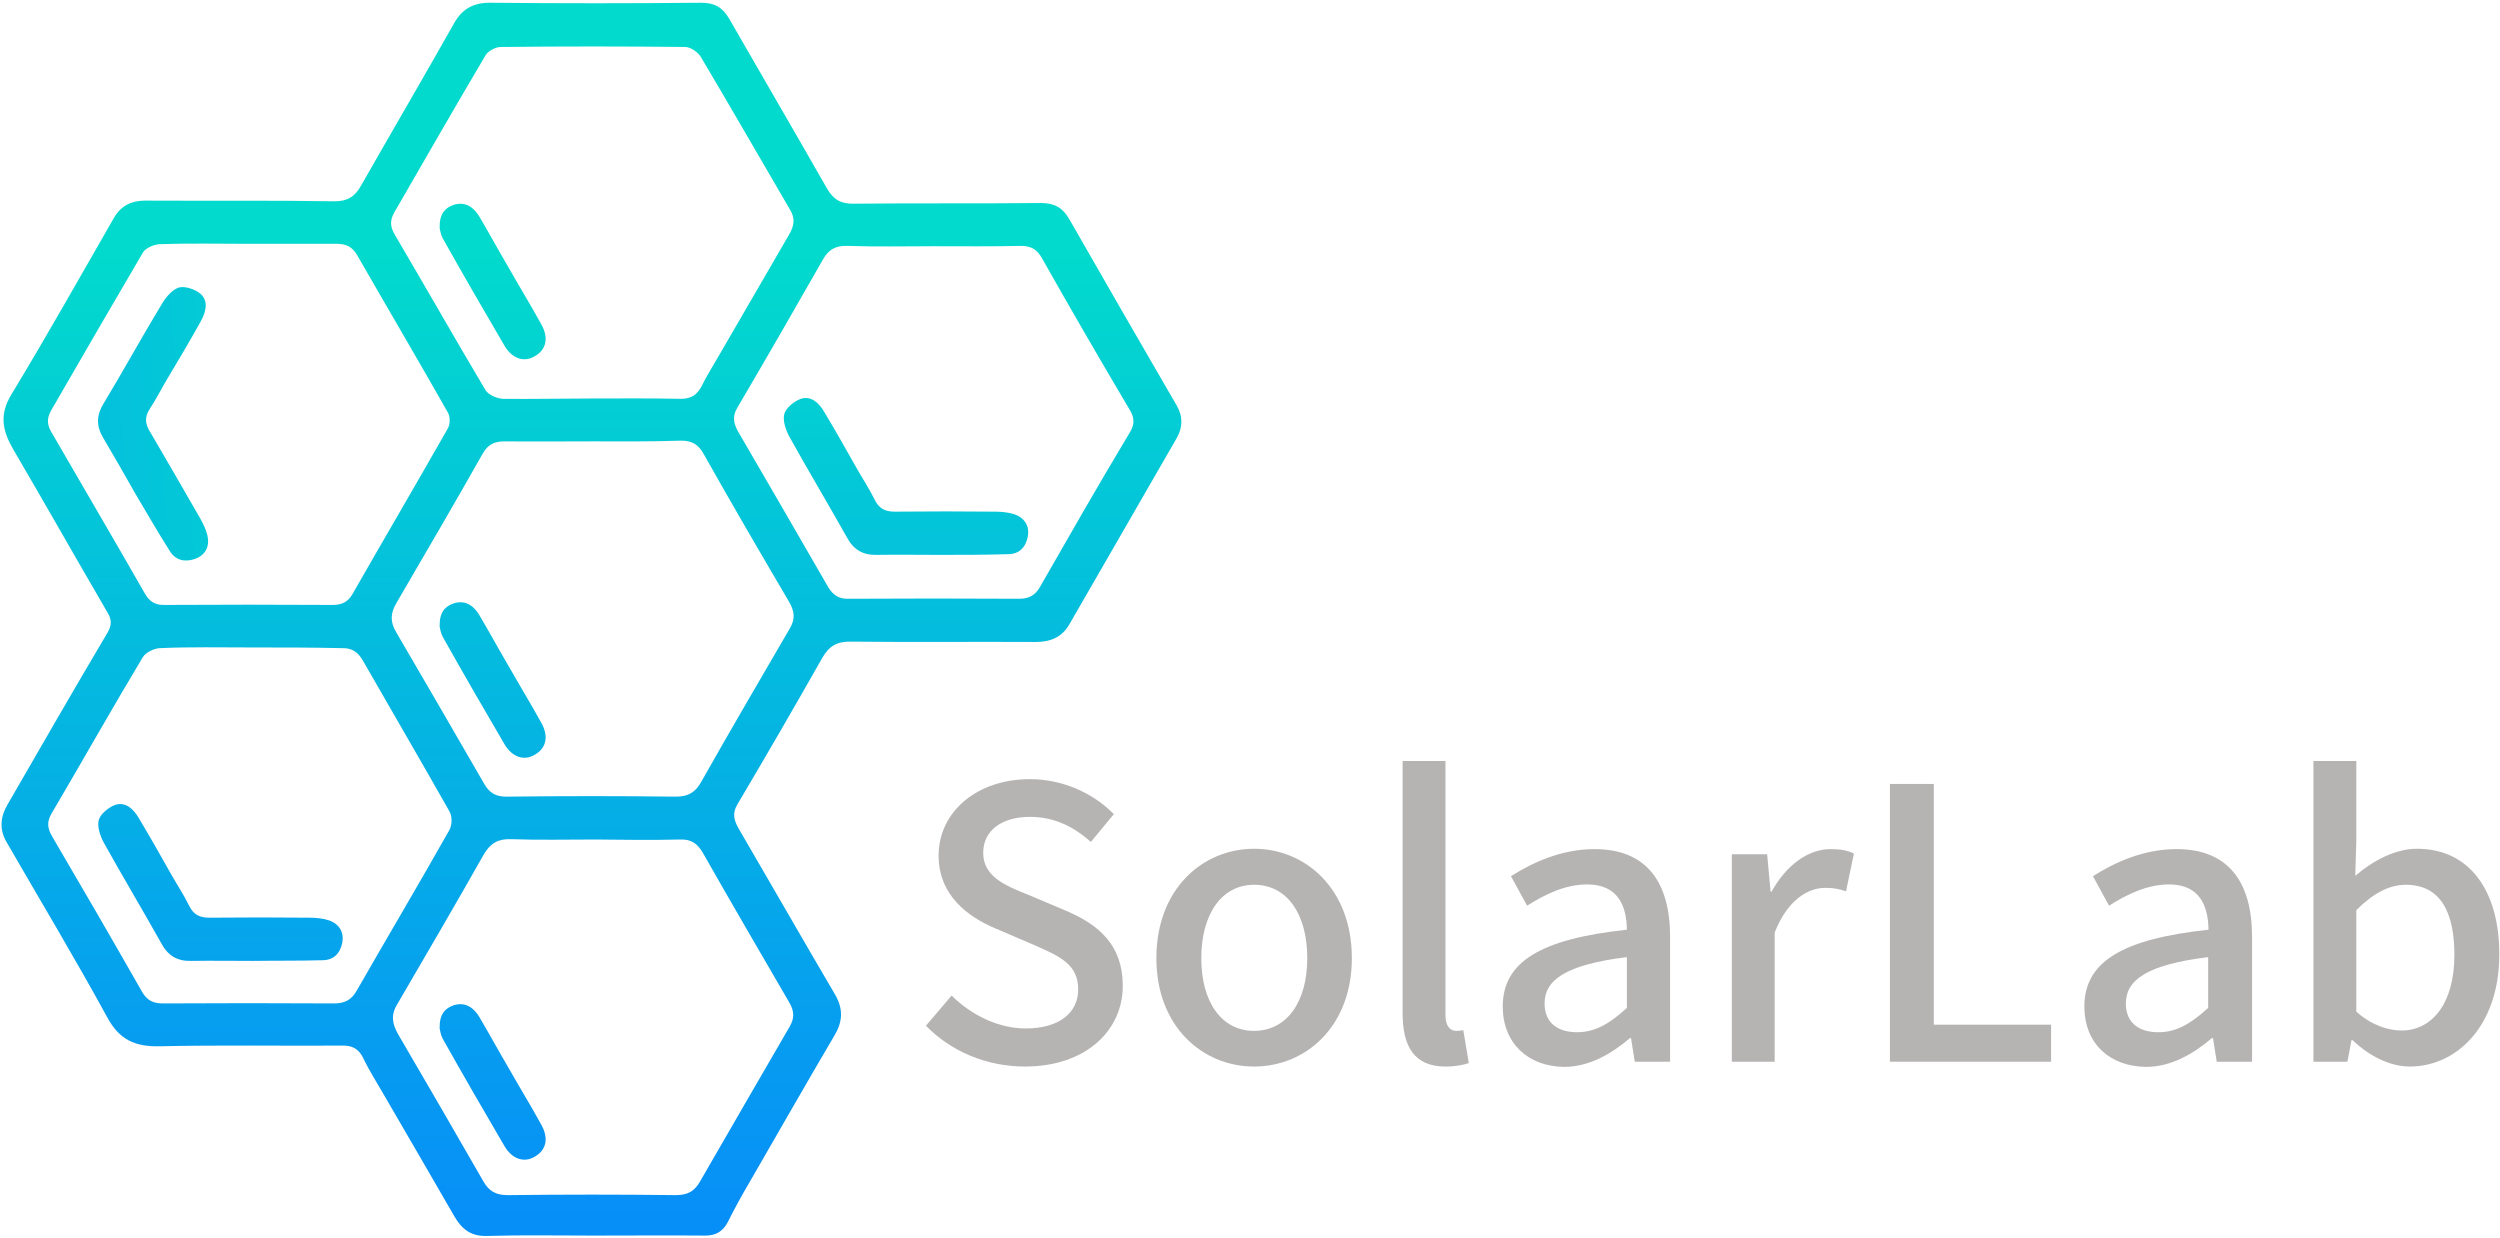 <?xml version="1.0" encoding="utf-8"?>
<!-- Generator: Adobe Illustrator 18.0.0, SVG Export Plug-In . SVG Version: 6.00 Build 0)  -->
<!DOCTYPE svg PUBLIC "-//W3C//DTD SVG 1.1//EN" "http://www.w3.org/Graphics/SVG/1.1/DTD/svg11.dtd">

<svg width="729px" height="361px" viewBox="0 0 729 361" version="1.1" xmlns="http://www.w3.org/2000/svg" xmlns:xlink="http://www.w3.org/1999/xlink">
    <defs>
        <linearGradient x1="50%" y1="98.439%" x2="50%" y2="20.317%" id="linearGradient-1">
            <stop stop-color="#078FF8" offset="0%"></stop>
            <stop stop-color="#02DACD" offset="100%"></stop>
        </linearGradient>
        <linearGradient x1="50%" y1="395.153%" x2="50%" y2="-224.414%" id="linearGradient-2">
            <stop stop-color="#078FF8" offset="0%"></stop>
            <stop stop-color="#02DACD" offset="100%"></stop>
        </linearGradient>
        <linearGradient x1="50%" y1="136.687%" x2="50%" y2="-482.881%" id="linearGradient-3">
            <stop stop-color="#078FF8" offset="0%"></stop>
            <stop stop-color="#02DACD" offset="100%"></stop>
        </linearGradient>
        <linearGradient x1="50%" y1="651.414%" x2="50%" y2="31.847%" id="linearGradient-4">
            <stop stop-color="#078FF8" offset="0%"></stop>
            <stop stop-color="#02DACD" offset="100%"></stop>
        </linearGradient>
        <linearGradient x1="50%" y1="521.912%" x2="50%" y2="-92.254%" id="linearGradient-5">
            <stop stop-color="#078FF8" offset="0%"></stop>
            <stop stop-color="#02DACD" offset="100%"></stop>
        </linearGradient>
        <linearGradient x1="50%" y1="263.075%" x2="50%" y2="-351.091%" id="linearGradient-6">
            <stop stop-color="#078FF8" offset="0%"></stop>
            <stop stop-color="#02DACD" offset="100%"></stop>
        </linearGradient>
        <linearGradient x1="-495.387%" y1="183.708%" x2="262.611%" y2="7.523%" id="linearGradient-7">
            <stop stop-color="#078FF8" offset="0%"></stop>
            <stop stop-color="#02DACD" offset="100%"></stop>
        </linearGradient>
    </defs>
    <g id="Page-1" stroke="none" stroke-width="1" fill="none" fill-rule="evenodd">
        <g id="logolab">
            <g id="Group">
                <path d="M173,360.3 C162.7,360.3 152.5,360.1 142.2,360.4 C137.4,360.6 134.7,358.5 132.5,354.7 C125.6,342.8 118.7,330.8 111.8,319 C109.8,315.5 107.6,312.1 105.9,308.5 C104.6,305.8 102.6,304.8 99.7,304.9 C81.9,305 64.1,304.7 46.3,305.1 C39.4,305.2 34.8,303.2 31.3,296.7 C21.9,279.5 11.8,262.7 2,245.7 C-0.2,242 1.02140518e-14,238.4 2.2,234.6 C11.9,217.8 21.5,201.1 31.4,184.4 C32.6,182.3 32.6,180.7 31.4,178.7 C22.2,162.9 13.2,147 3.9,131.1 C0.7,125.6 -0.3,120.9 3.4,114.9 C13.7,97.9 23.4,80.6 33.3,63.4 C35.3,60 38.3,58.5 42.3,58.5 C60.8,58.6 79.2,58.4 97.6,58.7 C101.4,58.7 103.5,57.3 105.3,54.1 C114.3,38.3 123.5,22.6 132.4,6.8 C134.7,2.7 137.9,0.8 142.8,0.8 C163.3,1 183.9,1 204.4,0.8 C208.2,0.8 210.6,2 212.6,5.4 C222,21.8 231.6,38.2 241,54.7 C242.9,58.1 245.1,59.5 249,59.4 C267.2,59.2 285.4,59.4 303.6,59.2 C307.5,59.2 309.9,60.6 311.8,63.9 C322.2,82.1 332.6,100.1 343.1,118.2 C345,121.4 344.9,124.7 343.1,127.8 C332.7,145.9 322.2,164 311.8,182.1 C309.6,185.9 306.2,187.2 302,187.2 C284.1,187.1 266.1,187.3 248.2,187.1 C244.2,187 241.8,188.3 239.8,191.8 C231.7,206.1 223.4,220.4 215,234.6 C213.4,237.3 214.1,239.4 215.5,241.8 C224.9,257.9 234.1,274 243.5,290 C246,294.3 245.7,298 243.3,302 C235,316.1 226.9,330.3 218.7,344.5 C216.4,348.4 214.2,352.4 212.2,356.4 C210.8,359.1 208.7,360.3 205.7,360.3 C194.6,360.2 183.8,360.3 173,360.3 Z M172.8,128.7 C164.2,128.7 155.7,128.8 147.1,128.7 C144.2,128.7 142.3,129.6 140.8,132.2 C132.5,146.9 124,161.4 115.5,176 C113.8,179 113.8,181.4 115.5,184.3 C124.1,199 132.6,213.7 141.1,228.4 C142.7,231.3 144.7,232.4 148,232.3 C164.2,232.1 180.4,232.1 196.7,232.3 C200.7,232.4 202.9,231 204.7,227.6 C213.1,212.7 221.8,197.9 230.4,183.1 C232,180.3 231.6,178.1 230.1,175.5 C221.7,161.2 213.3,146.8 205.2,132.4 C203.6,129.5 201.6,128.4 198.3,128.5 C189.7,128.8 181.2,128.7 172.8,128.7 Z M172.3,116.2 C181,116.2 189.7,116.1 198.4,116.3 C201.4,116.3 203.2,115.3 204.6,112.6 C206,109.7 207.8,106.9 209.4,104.1 C216.3,92.2 223.2,80.3 230.1,68.4 C231.5,66 232,63.8 230.4,61.2 C221.7,46.3 213.1,31.3 204.3,16.5 C203.4,15.1 201.3,13.7 199.8,13.7 C181.9,13.5 163.9,13.5 146,13.7 C144.5,13.7 142.3,14.9 141.6,16.1 C132.6,31.3 123.8,46.7 115,61.9 C113.7,64.2 113.7,66 115.1,68.4 C124,83.5 132.6,98.7 141.6,113.8 C142.5,115.2 144.9,116.2 146.7,116.3 C155.1,116.4 163.7,116.2 172.3,116.2 Z M173.5,244.8 C165.3,244.8 157.1,245 148.9,244.7 C145.2,244.6 143,245.9 141.1,249.1 C132.8,263.8 124.3,278.3 115.8,292.9 C113.9,296 114.4,298.6 116.1,301.6 C124.4,315.8 132.7,330.1 140.9,344.4 C142.6,347.4 144.6,348.5 148.1,348.5 C164.5,348.3 180.8,348.3 197.1,348.5 C200.6,348.5 202.6,347.3 204.2,344.4 C212.9,329.3 221.6,314.3 230.3,299.3 C231.7,296.9 231.6,294.8 230.2,292.4 C221.7,277.8 213.2,263.2 204.9,248.6 C203.3,245.9 201.5,244.7 198.4,244.8 C190.1,245 181.8,244.9 173.5,244.8 Z M72.6,71.1 C63.9,71.1 55.2,70.9 46.5,71.2 C44.9,71.3 42.5,72.3 41.7,73.6 C32.7,88.9 23.8,104.3 14.9,119.7 C13.5,122.1 13.8,124.1 15.1,126.2 C24.1,141.8 33.3,157.4 42.2,173 C43.5,175.3 45.1,176.4 47.7,176.4 C64.1,176.3 80.7,176.3 97.1,176.4 C99.7,176.4 101.5,175.5 102.8,173.2 C112,157.1 121.4,141.1 130.6,124.9 C131.3,123.7 131.3,121.5 130.6,120.3 C121.9,104.9 112.9,89.7 104.2,74.5 C102.8,72 101,71.1 98.2,71.1 C89.7,71.1 81.1,71.1 72.6,71.1 Z M73.5,188.8 C64.5,188.8 55.6,188.6 46.6,189 C44.9,189.1 42.5,190.2 41.6,191.7 C32.6,206.7 24,222 15.1,237.1 C13.6,239.6 13.8,241.5 15.2,243.9 C24,258.9 32.7,273.9 41.3,289 C42.8,291.7 44.6,292.6 47.5,292.6 C64.1,292.5 80.7,292.5 97.4,292.6 C100.4,292.6 102.4,291.7 104,288.9 C113,273.2 122.2,257.7 131,242.1 C131.9,240.6 131.9,237.9 131,236.5 C122.7,221.8 114.2,207.3 105.8,192.6 C104.3,190 102.5,188.9 99.6,189 C90.9,188.8 82.2,188.8 73.5,188.8 Z M272.4,71.8 C264,71.8 255.6,72 247.1,71.7 C243.7,71.6 241.6,72.7 239.9,75.8 C231.7,90.2 223.4,104.6 215,118.9 C213.5,121.4 213.9,123.4 215.2,125.8 C224,140.9 232.8,156.1 241.5,171.2 C242.9,173.5 244.6,174.7 247.4,174.6 C264,174.5 280.6,174.5 297.2,174.6 C300.2,174.6 302,173.5 303.4,170.9 C312,155.9 320.5,141 329.4,126.2 C330.8,123.9 330.9,122.1 329.6,119.8 C320.9,105.1 312.3,90.3 303.9,75.4 C302.4,72.7 300.7,71.7 297.7,71.7 C289.3,71.9 280.9,71.8 272.4,71.8 Z" id="Shape" fill="url(#linearGradient-1)" fill-rule="nonzero"></path>
                <path d="M128.2,182.7 C128.1,178.6 129.7,176.8 132.4,175.9 C135.8,174.9 138.2,176.7 139.8,179.4 C142.8,184.5 145.7,189.8 148.7,194.9 C151.7,200.2 154.9,205.4 157.8,210.7 C160.1,214.7 159.3,218.2 155.9,220.1 C152.9,221.9 149.4,220.9 147.1,217 C141,206.6 135,196.2 129.1,185.7 C128.5,184.6 128.3,183.1 128.2,182.7 Z" id="Path" fill="url(#linearGradient-2)"></path>
                <path d="M128.2,299.9 C128.1,295.8 129.7,294 132.4,293.1 C135.8,292.1 138.2,293.9 139.8,296.6 C142.8,301.7 145.7,307 148.7,312.1 C151.7,317.4 154.9,322.6 157.8,327.9 C160.1,331.9 159.3,335.4 155.9,337.3 C152.9,339.1 149.4,338.1 147.1,334.2 C141,323.8 135,313.4 129.1,302.9 C128.5,301.8 128.3,300.3 128.2,299.9 Z" id="Path" fill="url(#linearGradient-3)"></path>
                <path d="M128.2,66.5 C128.1,62.4 129.7,60.6 132.4,59.7 C135.8,58.7 138.2,60.5 139.8,63.2 C142.8,68.3 145.7,73.6 148.7,78.7 C151.7,84 154.9,89.2 157.8,94.5 C160.1,98.5 159.3,102 155.9,103.9 C152.9,105.7 149.4,104.7 147.1,100.8 C141,90.4 135,80 129.1,69.5 C128.5,68.4 128.3,66.9 128.2,66.5 Z" id="Path" fill="url(#linearGradient-4)"></path>
                <path d="M273.8,161.8 C267.7,161.8 261.6,161.7 255.6,161.8 C251.5,161.9 248.8,160.2 246.9,156.6 C241.4,146.8 235.6,137.1 230.1,127.2 C229.1,125.3 228.2,122.6 228.7,120.7 C229.2,118.9 231.6,117 233.5,116.3 C236.6,115.3 238.9,117.6 240.4,120.2 C243.7,125.7 246.8,131.2 249.9,136.7 C251.6,139.7 253.6,142.7 255.1,145.8 C256.4,148.4 258.2,149.2 261,149.2 C270.7,149.1 280.4,149.1 290.2,149.2 C292,149.2 293.9,149.4 295.6,149.9 C298.7,150.9 300.3,153.3 299.7,156.5 C299.1,159.6 297.2,161.6 293.9,161.6 C287,161.8 280.4,161.8 273.8,161.8 Z" id="Path" fill="url(#linearGradient-5)"></path>
                <path d="M73.9,280.2 C67.8,280.2 61.7,280.1 55.7,280.2 C51.6,280.3 48.9,278.6 47,275 C41.5,265.2 35.7,255.5 30.2,245.6 C29.2,243.7 28.3,241 28.8,239.1 C29.3,237.3 31.7,235.4 33.6,234.7 C36.7,233.7 39,236 40.5,238.6 C43.8,244.1 46.9,249.6 50,255.1 C51.7,258.1 53.7,261.1 55.2,264.2 C56.5,266.8 58.3,267.6 61.1,267.6 C70.8,267.5 80.5,267.5 90.3,267.6 C92.1,267.6 94,267.8 95.7,268.3 C98.8,269.3 100.4,271.7 99.8,274.9 C99.2,278 97.3,280 94,280 C87.1,280.2 80.5,280.1 73.9,280.2 C73.9,280.1 73.9,280.2 73.9,280.2 Z" id="Path" fill="url(#linearGradient-6)"></path>
                <path d="M39.2,143.5 C36.2,138.2 33.2,132.9 30.1,127.7 C28,124.2 28.1,121 30.3,117.5 C36.1,107.9 41.5,98 47.4,88.3 C48.5,86.5 50.4,84.3 52.3,83.8 C54.1,83.4 57,84.4 58.5,85.7 C60.9,87.9 60,91 58.6,93.6 C55.5,99.2 52.3,104.6 49,110.1 C47.2,113.1 45.6,116.3 43.7,119.2 C42.1,121.6 42.3,123.6 43.8,126 C48.7,134.4 53.6,142.8 58.4,151.2 C59.3,152.8 60.1,154.5 60.5,156.2 C61.2,159.4 59.9,161.9 56.8,163 C53.8,164 51.1,163.4 49.4,160.5 C45.9,155 42.6,149.2 39.2,143.5 C39.3,143.4 39.2,143.5 39.2,143.5 Z" id="Path" fill="url(#linearGradient-7)"></path>
            </g>
            <g id="Group" transform="translate(270, 221)" fill="#B6B3B3">
                <path d="M0,78.1 L7.5,69.3 C13.3,75.1 21.3,78.9 29.1,78.9 C38.9,78.9 44.4,74.3 44.4,67.5 C44.4,60.1 38.9,57.8 31.4,54.5 L20.2,49.7 C12.4,46.4 3.7,40.2 3.7,28.5 C3.7,15.7 14.9,6.2 30.3,6.2 C39.8,6.2 48.7,10.2 54.8,16.4 L48.1,24.5 C43,20 37.4,17.2 30.3,17.2 C22.1,17.2 16.7,21.2 16.7,27.7 C16.7,34.6 23.2,37.3 29.8,39.9 L40.9,44.6 C50.5,48.7 57.4,54.6 57.4,66.5 C57.4,79.5 46.6,90 28.9,90 C17.7,90 7.3,85.6 0,78.1 Z" id="Path"></path>
                <path d="M67.2,58.4 C67.2,38.2 80.7,26.5 95.7,26.5 C110.7,26.5 124.2,38.2 124.2,58.4 C124.2,78.4 110.7,90 95.7,90 C80.7,90 67.2,78.4 67.2,58.4 Z M111.2,58.4 C111.2,45.5 105.3,37 95.7,37 C86.2,37 80.3,45.6 80.3,58.4 C80.3,71.2 86.2,79.6 95.7,79.6 C105.2,79.6 111.2,71.2 111.2,58.4 Z" id="Shape" fill-rule="nonzero"></path>
                <path d="M139,74.4 L139,0.9 L151.5,0.9 L151.5,75 C151.5,78.4 153,79.6 154.6,79.6 C155.1,79.6 155.6,79.6 156.7,79.4 L158.3,89 C156.8,89.5 154.6,90 151.5,90 C142.4,90 139,84.2 139,74.4 Z" id="Path"></path>
                <path d="M168.2,72.5 C168.2,59.5 179.2,52.8 204.4,50.1 C204.3,43.1 201.8,36.9 192.8,36.9 C186.4,36.9 180.5,39.8 175.3,43.1 L170.6,34.5 C176.9,30.5 185.3,26.6 195,26.6 C210.1,26.6 217,36.2 217,52.2 L217,88.6 L206.7,88.6 L205.6,81.7 L205.3,81.7 C199.8,86.4 193.3,90.1 186.1,90.1 C175.6,90 168.2,83.2 168.2,72.5 Z M204.4,72.9 L204.4,58.1 C186.5,60.3 180.4,64.8 180.4,71.6 C180.4,77.5 184.5,80 189.9,80 C195.2,80 199.5,77.4 204.4,72.9 Z" id="Shape" fill-rule="nonzero"></path>
                <path d="M235,28.1 L245.3,28.1 L246.3,39 L246.6,39 C250.9,31.2 257.3,26.6 263.8,26.6 C266.8,26.6 268.8,27 270.6,27.9 L268.3,38.9 C266.2,38.2 264.7,37.9 262.2,37.9 C257.3,37.9 251.3,41.3 247.5,50.9 L247.5,88.6 L235,88.6 L235,28.1 Z" id="Path"></path>
                <polygon id="Path" points="281.1 7.6 293.9 7.6 293.9 77.8 328.1 77.8 328.1 88.6 281.1 88.6"></polygon>
                <path d="M337.8,72.5 C337.8,59.5 348.8,52.8 374,50.1 C373.9,43.1 371.4,36.9 362.5,36.9 C356.1,36.9 350.2,39.8 345,43.1 L340.3,34.5 C346.6,30.5 355,26.6 364.7,26.6 C379.8,26.6 386.7,36.2 386.7,52.2 L386.7,88.6 L376.4,88.6 L375.3,81.7 L375,81.7 C369.5,86.4 363,90.1 355.8,90.1 C345.1,90 337.8,83.2 337.8,72.5 Z M373.9,72.9 L373.9,58.1 C356,60.3 349.9,64.8 349.9,71.6 C349.9,77.5 354,80 359.4,80 C364.7,80 369,77.4 373.9,72.9 Z" id="Shape" fill-rule="nonzero"></path>
                <path d="M416,82.3 L415.7,82.3 L414.5,88.6 L404.6,88.6 L404.6,0.9 L417.1,0.9 L417.1,24.1 L416.8,34.4 C422,29.9 428.5,26.5 434.8,26.5 C450.1,26.5 458.8,38.7 458.8,57.3 C458.8,78.1 446.4,90 432.7,90 C427.2,90 421.1,87.2 416,82.3 Z M445.7,57.5 C445.7,44.9 441.6,37 431.5,37 C426.8,37 422.1,39.4 417.1,44.4 L417.1,74 C421.7,78.1 426.6,79.5 430.3,79.5 C439.1,79.5 445.7,71.7 445.7,57.5 Z" id="Shape" fill-rule="nonzero"></path>
            </g>
        </g>
    </g>
</svg>

